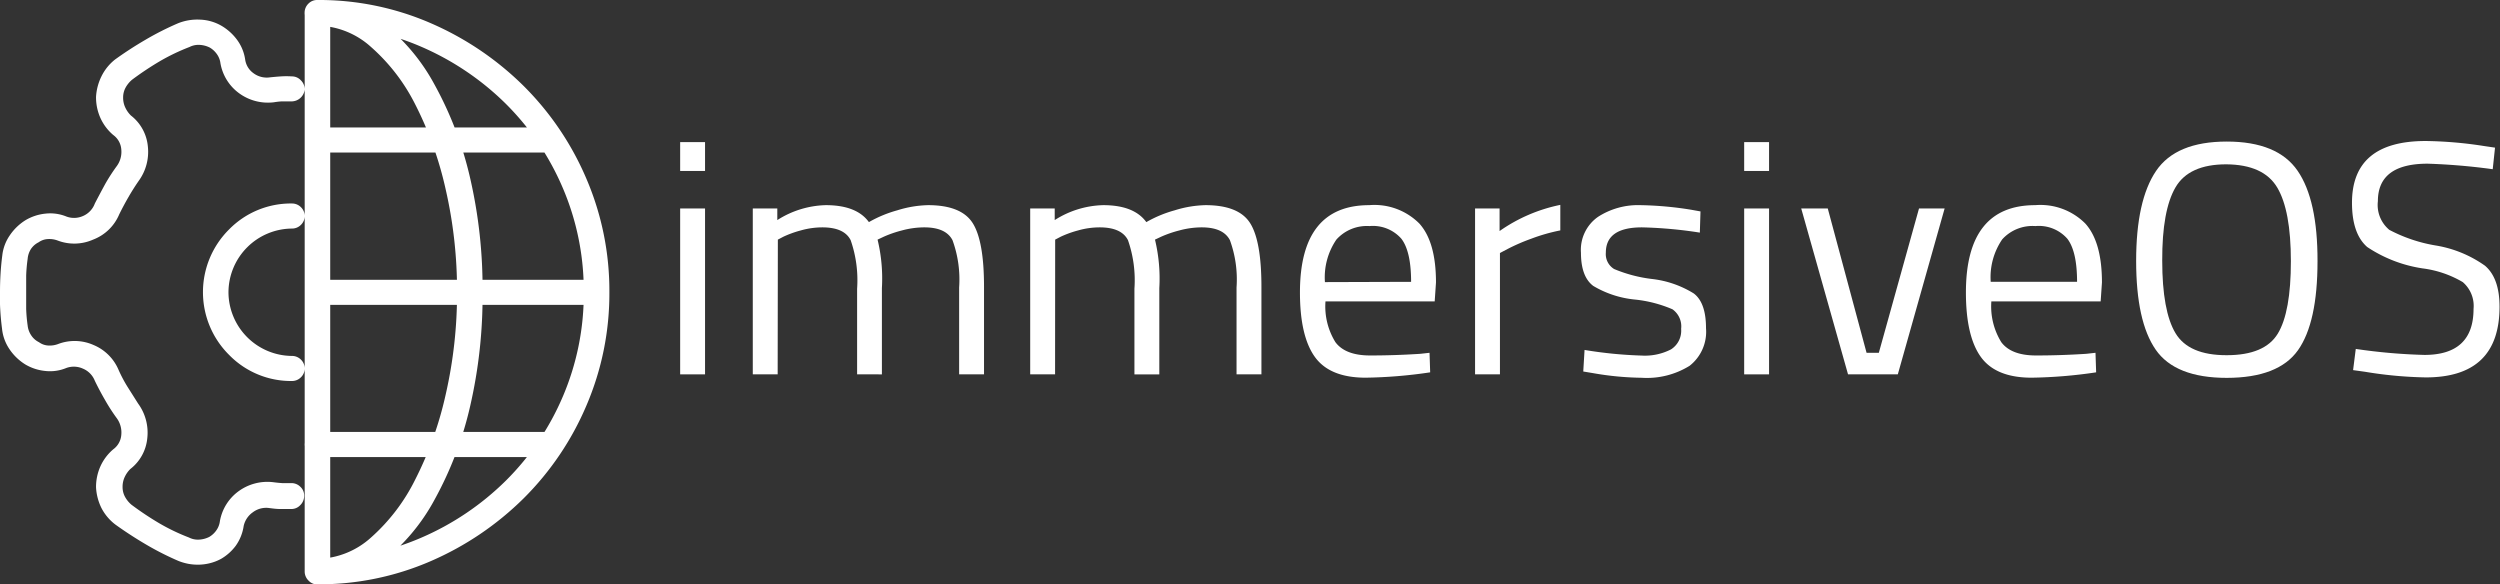 <svg xmlns="http://www.w3.org/2000/svg" viewBox="0 0 271.26 63.4"><rect x="0" y="0" width="271.26" height="63.4" fill="#333333" stroke="none"/><defs><style>.cls-1{fill:#ffffff;}</style></defs><title>Asset 8</title><g id="Layer_2" data-name="Layer 2"><g id="Layer_1-2" data-name="Layer 1"><path class="cls-1" d="M20.4,61.17a6.08,6.08,0,0,1-1-.29,31.32,31.32,0,0,1-3.52-1.78q-1.71-1-3.33-2.16A5.3,5.3,0,0,1,11,55.11a5.77,5.77,0,0,1-.58-2.23,5.48,5.48,0,0,1,.48-2.29,5.26,5.26,0,0,1,1.39-1.84,2.13,2.13,0,0,0,.87-1.55,2.63,2.63,0,0,0-.48-1.81,19.73,19.73,0,0,1-1.29-2q-.58-1-1.1-2.07A2.36,2.36,0,0,0,9,40a2.39,2.39,0,0,0-1.81-.07,4.61,4.61,0,0,1-2.29.32,5.25,5.25,0,0,1-2.16-.71,5.65,5.65,0,0,1-1.71-1.65,4.8,4.8,0,0,1-.81-2.23q-.13-1-.19-2T0,31.7q0-1,.06-2t.19-2a4.74,4.74,0,0,1,.81-2.16,5.68,5.68,0,0,1,1.71-1.65,5.25,5.25,0,0,1,2.16-.71,4.64,4.64,0,0,1,2.29.32A2.38,2.38,0,0,0,9,23.44a2.36,2.36,0,0,0,1.29-1.36q.52-1,1.1-2.07a19.84,19.84,0,0,1,1.29-2,2.63,2.63,0,0,0,.48-1.81,2.12,2.12,0,0,0-.87-1.55,5.26,5.26,0,0,1-1.39-1.84,5.48,5.48,0,0,1-.48-2.29A5.77,5.77,0,0,1,11,8.3a5.3,5.3,0,0,1,1.48-1.84q1.61-1.16,3.33-2.16a31.66,31.66,0,0,1,3.52-1.78,5.63,5.63,0,0,1,2.36-.39A5,5,0,0,1,24,2.78,5.65,5.65,0,0,1,25.7,4.29a4.75,4.75,0,0,1,.9,2.16,2.19,2.19,0,0,0,.9,1.49,2.4,2.4,0,0,0,1.81.45q.58-.06,1.16-.1t1.23,0a1.3,1.3,0,0,1,.94.42,1.36,1.36,0,0,1,.42,1A1.44,1.44,0,0,1,31.7,11c-.35,0-.69,0-1,0s-.69.05-1,.1a5.3,5.3,0,0,1-3.78-1,5.11,5.11,0,0,1-2-3.23,2.16,2.16,0,0,0-.39-1,2.45,2.45,0,0,0-.77-.71,2.78,2.78,0,0,0-1.1-.29,2.15,2.15,0,0,0-1.1.23,22.26,22.26,0,0,0-3.23,1.55,33.51,33.51,0,0,0-3,2,3,3,0,0,0-.71.87,2.22,2.22,0,0,0-.26,1.07,2.48,2.48,0,0,0,.23,1.07,3,3,0,0,0,.61.87,4.79,4.79,0,0,1,1.84,3.33,5.35,5.35,0,0,1-1,3.78q-.58.84-1.1,1.74t-1,1.87A5,5,0,0,1,10.1,26a5.05,5.05,0,0,1-3.84.1,2.58,2.58,0,0,0-1.07-.16,1.88,1.88,0,0,0-1,.35,2.14,2.14,0,0,0-.84.74A2.35,2.35,0,0,0,3,28.09a16.86,16.86,0,0,0-.16,1.81q0,.9,0,1.81t0,1.81A16.81,16.81,0,0,0,3,35.32a2.35,2.35,0,0,0,.39,1.07,2.12,2.12,0,0,0,.84.74,1.86,1.86,0,0,0,1,.36,2.56,2.56,0,0,0,1.07-.16,5.05,5.05,0,0,1,3.84.1,5.05,5.05,0,0,1,2.74,2.74q.45,1,1,1.87t1.1,1.74a5.35,5.35,0,0,1,1,3.78,4.79,4.79,0,0,1-1.84,3.33,3,3,0,0,0-.61.87,2.48,2.48,0,0,0-.23,1.07,2.22,2.22,0,0,0,.26,1.07,3,3,0,0,0,.71.87,33.3,33.3,0,0,0,3,2,22.05,22.05,0,0,0,3.23,1.55,2.13,2.13,0,0,0,1.1.23,2.76,2.76,0,0,0,1.1-.29,2.44,2.44,0,0,0,.77-.71,2.16,2.16,0,0,0,.39-1,5.11,5.11,0,0,1,2-3.23,5.31,5.31,0,0,1,3.78-1q.52.07,1,.1c.34,0,.69,0,1,0a1.35,1.35,0,0,1,.94.39,1.26,1.26,0,0,1,.42,1,1.37,1.37,0,0,1-.42,1,1.3,1.3,0,0,1-.94.42c-.43,0-.84,0-1.23,0s-.77-.05-1.16-.1a2.4,2.4,0,0,0-1.81.45,2.45,2.45,0,0,0-1,1.49,4.94,4.94,0,0,1-.87,2.16A5.28,5.28,0,0,1,24,60.63a5.09,5.09,0,0,1-1.23.48,5.37,5.37,0,0,1-1.29.16A5.6,5.6,0,0,1,20.4,61.17Zm4.46-22.66a9.59,9.59,0,0,1,0-13.62,9.38,9.38,0,0,1,6.84-2.81,1.35,1.35,0,0,1,.94.39,1.33,1.33,0,0,1,0,1.94,1.35,1.35,0,0,1-.94.39,6.94,6.94,0,0,0-6.91,6.91,6.94,6.94,0,0,0,6.91,6.91,1.35,1.35,0,0,1,.94.39,1.33,1.33,0,0,1,0,1.94,1.35,1.35,0,0,1-.94.39A9.38,9.38,0,0,1,24.86,38.51ZM33.48,63a1.37,1.37,0,0,1-.42-1,1.44,1.44,0,0,1,1.36-1.36,27.9,27.9,0,0,0,11.27-2.29,29.87,29.87,0,0,0,9.2-6.2A28.73,28.73,0,0,0,61.08,43,28.26,28.26,0,0,0,63.34,31.7a28.26,28.26,0,0,0-2.26-11.27,28.75,28.75,0,0,0-6.2-9.17,29.9,29.9,0,0,0-9.2-6.2A27.91,27.91,0,0,0,34.41,2.78a1.35,1.35,0,0,1-.94-.39,1.26,1.26,0,0,1-.42-1,1.37,1.37,0,0,1,.42-1A1.3,1.3,0,0,1,34.41,0,30.39,30.39,0,0,1,46.75,2.52,32.9,32.9,0,0,1,56.82,9.33,31.69,31.69,0,0,1,63.63,19.4a30.81,30.81,0,0,1,2.49,12.3A30.81,30.81,0,0,1,63.63,44a31.65,31.65,0,0,1-6.81,10.07,32.87,32.87,0,0,1-10.07,6.81A30.39,30.39,0,0,1,34.41,63.4,1.3,1.3,0,0,1,33.48,63Zm0,0a1.37,1.37,0,0,1-.42-1,1.44,1.44,0,0,1,1.36-1.36,8.9,8.9,0,0,0,5.84-2.32A20.64,20.64,0,0,0,45.07,52a38.72,38.72,0,0,0,3.29-9.2A49,49,0,0,0,49.59,31.7a49,49,0,0,0-1.23-11.14,38.73,38.73,0,0,0-3.29-9.2A20.65,20.65,0,0,0,40.26,5.1a8.9,8.9,0,0,0-5.84-2.32,1.35,1.35,0,0,1-.94-.39,1.26,1.26,0,0,1-.42-1,1.37,1.37,0,0,1,.42-1A1.3,1.3,0,0,1,34.41,0a11.52,11.52,0,0,1,7.07,2.45A21.47,21.47,0,0,1,47.16,9.2,39,39,0,0,1,51,19.27,53.2,53.2,0,0,1,52.36,31.7,53.19,53.19,0,0,1,51,44.13,38.94,38.94,0,0,1,47.16,54.2a21.46,21.46,0,0,1-5.68,6.75,11.52,11.52,0,0,1-7.07,2.45A1.3,1.3,0,0,1,33.48,63Zm.94.42a1.3,1.3,0,0,1-.94-.42,1.37,1.37,0,0,1-.42-1V1.42a1.37,1.37,0,0,1,.42-1A1.3,1.3,0,0,1,34.41,0a1.37,1.37,0,0,1,1,.42,1.37,1.37,0,0,1,.42,1V62a1.43,1.43,0,0,1-1.42,1.42Zm0-46.87a1.35,1.35,0,0,1-.94-.39,1.33,1.33,0,0,1,0-1.94,1.35,1.35,0,0,1,.94-.39H59.21a1.43,1.43,0,0,1,1,.39,1.33,1.33,0,0,1,0,1.94,1.42,1.42,0,0,1-1,.39Zm0,16.53a1.35,1.35,0,0,1-.94-.39,1.33,1.33,0,0,1,0-1.94,1.35,1.35,0,0,1,.94-.39H64.76a1.35,1.35,0,0,1,.94.39,1.33,1.33,0,0,1,0,1.94,1.35,1.35,0,0,1-.94.39ZM59.21,49.59H34.41a1.35,1.35,0,0,1-.94-.39,1.33,1.33,0,0,1,0-1.94,1.35,1.35,0,0,1,.94-.39H59.21a1.43,1.43,0,0,1,1,.39,1.33,1.33,0,0,1,0,1.94A1.43,1.43,0,0,1,59.21,49.59Z"/><path class="cls-1" d="M73.8,18.55V15.42h2.7v3.13Zm0,22.07v-18h2.7v18Z"/><path class="cls-1" d="M84.38,40.62h-2.7v-18h2.66v1.26a10.2,10.2,0,0,1,5.26-1.62q3.35,0,4.68,1.84a13.23,13.23,0,0,1,3.08-1.28,12,12,0,0,1,3.33-.56q3.6,0,4.84,1.93t1.24,6.93v9.5h-2.7V31.19a12.44,12.44,0,0,0-.72-5.13q-.72-1.39-3.06-1.39a9.35,9.35,0,0,0-2.45.34,12.28,12.28,0,0,0-1.94.67l-.68.32a18,18,0,0,1,.47,5.26v9.36H93V31.33a13.23,13.23,0,0,0-.7-5.27q-.7-1.39-3.08-1.39a8.64,8.64,0,0,0-2.36.34,11.18,11.18,0,0,0-1.85.67l-.61.32Z"/><path class="cls-1" d="M114.48,40.62h-2.7v-18h2.66v1.26a10.2,10.2,0,0,1,5.26-1.62q3.35,0,4.68,1.84a13.23,13.23,0,0,1,3.08-1.28,12,12,0,0,1,3.33-.56q3.6,0,4.84,1.93t1.24,6.93v9.5h-2.7V31.19a12.42,12.42,0,0,0-.72-5.13q-.72-1.39-3.06-1.39a9.35,9.35,0,0,0-2.45.34,12.27,12.27,0,0,0-1.94.67l-.68.32a18,18,0,0,1,.47,5.26v9.36h-2.7V31.33a13.23,13.23,0,0,0-.7-5.27q-.7-1.39-3.08-1.39a8.64,8.64,0,0,0-2.36.34,11.18,11.18,0,0,0-1.85.67l-.61.32Z"/><path class="cls-1" d="M154.11,38.39l1-.11.07,2.12a51.72,51.72,0,0,1-7,.58q-3.89,0-5.51-2.25t-1.62-7q0-9.47,7.52-9.47a6.88,6.88,0,0,1,5.44,2q1.8,2,1.8,6.39l-.14,2.05H143.82a7.38,7.38,0,0,0,1.08,4.43q1.08,1.44,3.76,1.44T154.11,38.39Zm-1-7.81q0-3.31-1.06-4.68a4.11,4.11,0,0,0-3.46-1.37A4.43,4.43,0,0,0,145,26a7.27,7.27,0,0,0-1.24,4.61Z"/><path class="cls-1" d="M160.05,40.62v-18h2.66v2.45a17.54,17.54,0,0,1,6.59-2.84V25a19.41,19.41,0,0,0-3.15.9,20.87,20.87,0,0,0-2.5,1.08l-.9.47V40.62Z"/><path class="cls-1" d="M178.16,24.67q-3.92,0-3.92,2.74a1.89,1.89,0,0,0,.9,1.78,15.28,15.28,0,0,0,4.1,1.08,10.94,10.94,0,0,1,4.54,1.57q1.33,1,1.33,3.78a4.69,4.69,0,0,1-1.78,4.07,8.79,8.79,0,0,1-5.2,1.3,32.67,32.67,0,0,1-5.26-.5l-1.08-.18.14-2.34a45.86,45.86,0,0,0,6.19.61,6.2,6.2,0,0,0,3.19-.67,2.4,2.4,0,0,0,1.1-2.23,2.27,2.27,0,0,0-.94-2.12,13.84,13.84,0,0,0-4.1-1.06,10.84,10.84,0,0,1-4.5-1.48q-1.33-1-1.33-3.6a4.37,4.37,0,0,1,1.85-3.89A8,8,0,0,1,178,22.26a38,38,0,0,1,5.51.5l1,.18-.07,2.3A46.9,46.9,0,0,0,178.16,24.67Z"/><path class="cls-1" d="M189.25,18.55V15.42h2.7v3.13Zm0,22.07v-18h2.7v18Z"/><path class="cls-1" d="M195.44,22.62h2.88l4.21,15.66h1.33l4.36-15.66H211l-5.08,18h-5.4Z"/><path class="cls-1" d="M226.37,38.39l1-.11.07,2.12a51.72,51.72,0,0,1-7,.58q-3.89,0-5.51-2.25t-1.62-7q0-9.47,7.52-9.47a6.88,6.88,0,0,1,5.44,2q1.8,2,1.8,6.39l-.14,2.05H216.07a7.38,7.38,0,0,0,1.08,4.43q1.08,1.44,3.76,1.44T226.37,38.39Zm-1-7.81q0-3.31-1.06-4.68a4.11,4.11,0,0,0-3.46-1.37,4.43,4.43,0,0,0-3.6,1.44A7.27,7.27,0,0,0,216,30.58Z"/><path class="cls-1" d="M251.46,28.35q0,6.66-2.12,9.65t-7.72,3q-5.6,0-7.72-3.06t-2.12-9.63q0-6.57,2.16-9.76t7.67-3.19q5.51,0,7.69,3.17T251.46,28.35Zm-16.85-.07q0,5.47,1.44,7.87t5.56,2.39q4.12,0,5.54-2.34t1.42-7.85q0-5.51-1.48-8t-5.53-2.52q-4.05,0-5.51,2.5T234.61,28.28Z"/><path class="cls-1" d="M263.41,17.76q-5.4,0-5.4,4.07a3.51,3.51,0,0,0,1.24,3.11,16.58,16.58,0,0,0,5,1.69,12.81,12.81,0,0,1,5.38,2.2q1.58,1.35,1.58,4.45,0,7.67-8,7.67a44.57,44.57,0,0,1-6.59-.61l-1.3-.18.29-2.3a61.5,61.5,0,0,0,7.45.65q5.33,0,5.33-5a3.4,3.4,0,0,0-1.17-2.9,11.37,11.37,0,0,0-4.37-1.49,14.74,14.74,0,0,1-6-2.32Q255.2,25.36,255.2,22q0-6.7,8-6.7a44.2,44.2,0,0,1,6.3.54l1.22.18-.25,2.34A67.57,67.57,0,0,0,263.41,17.76Z"/></g></g></svg>